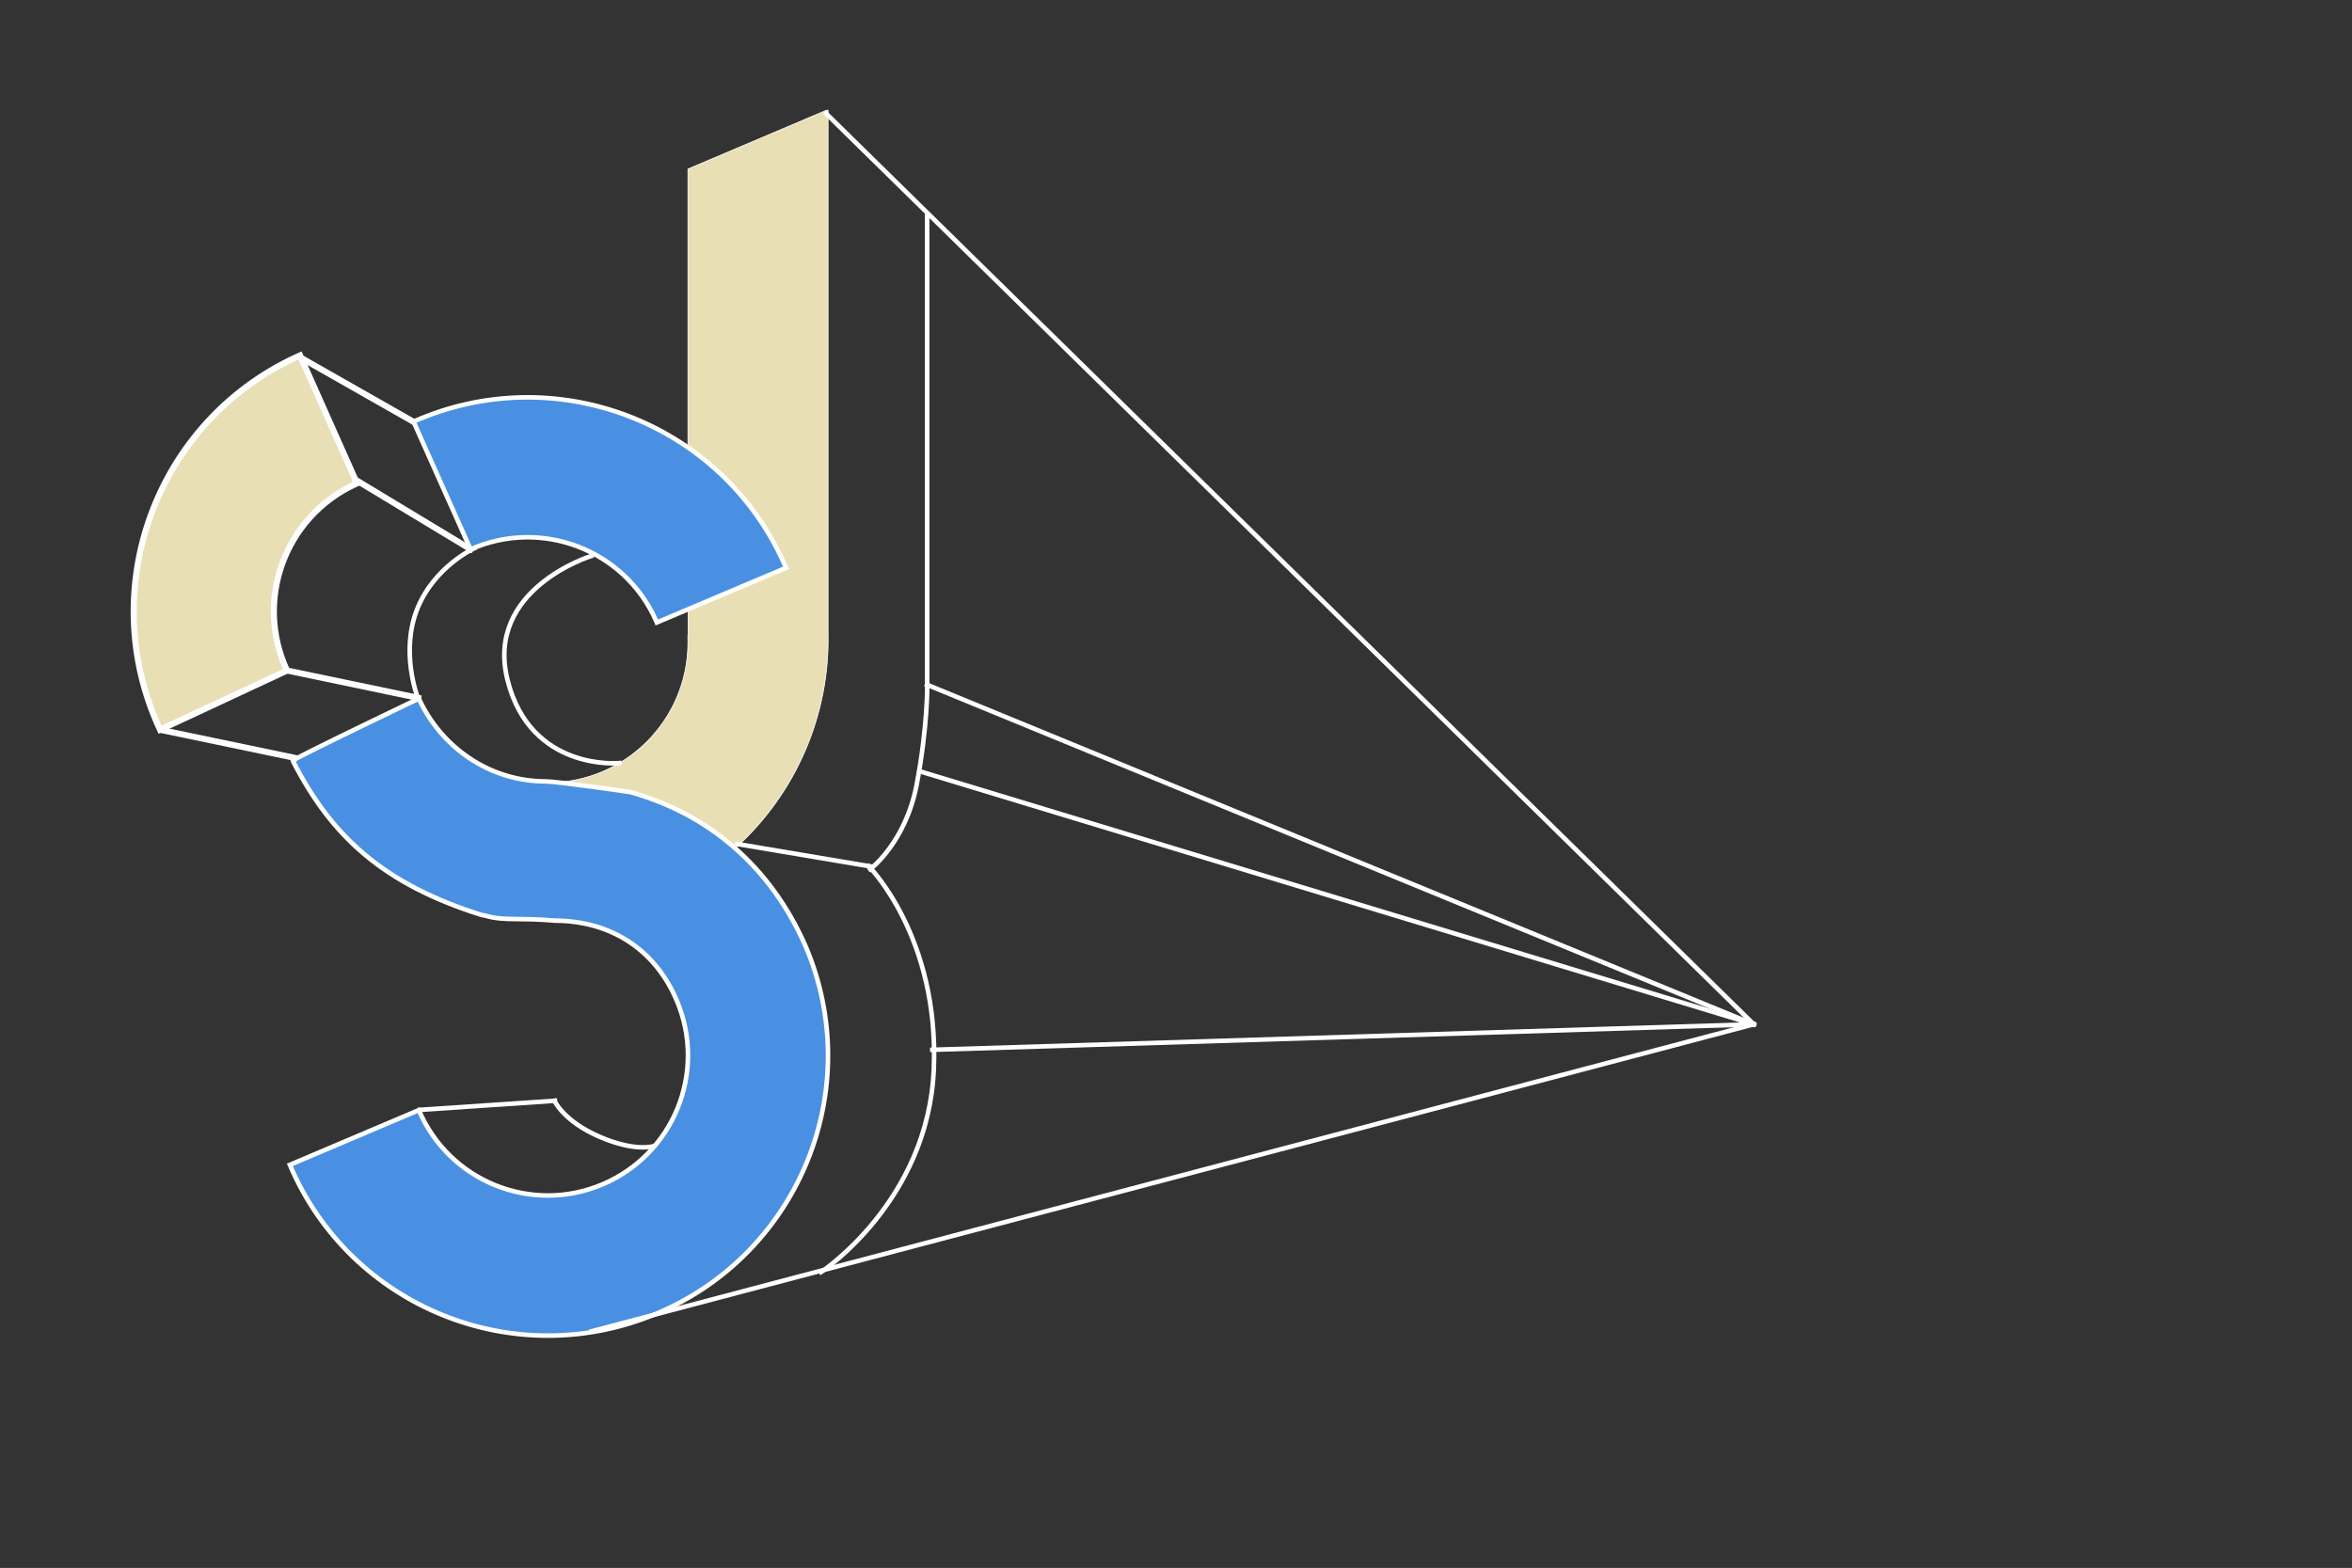 <?xml version="1.0" encoding="UTF-8" standalone="no"?>
<svg width="3100px" height="2067px" viewBox="0 0 3100 2067" version="1.1" xmlns="http://www.w3.org/2000/svg" xmlns:xlink="http://www.w3.org/1999/xlink" xmlns:sketch="http://www.bohemiancoding.com/sketch/ns">
    <rect x="0" y="0" width="3100" height="2067" fill="#333333" stroke="none"/>
    <!-- Generator: Sketch 3.0.1 (7597) - http://www.bohemiancoding.com/sketch -->
    <title>Artboard 1</title>
    <description>Created with Sketch.</description>
    <defs></defs>
    <g id="Page-1" stroke="none" stroke-width="1" fill="none" fill-rule="evenodd" sketch:type="MSPage">
        <g id="Artboard-1" sketch:type="MSArtboardGroup" stroke="#FFFFFF">
            <path d="M906.975,803.758 L906.975,836.983 L906.675,837.217 C906.79,840.667 906.808,844.112 906.729,847.547 L906.729,847.547 C906.499,949.349 823.902,1031.804 722.047,1031.804 C714.869,1031.804 707.786,1031.394 700.822,1030.597 C708.082,1031.491 715.479,1031.952 722.988,1031.952 C738.089,1031.952 834.209,1046.005 834.209,1046.005 C885.19,1060.209 930.912,1084.215 969.722,1117.585 C1049.436,1045.579 1093.85,941.817 1091.413,834.897 L1091.413,145.324 L1089.286,145.324 L906.73,222.814 L906.73,590.08 C960.346,627.286 1004.78,679.175 1033.263,743.148 C1034.139,745.115 1034.996,747.086 1035.835,749.06 L906.975,803.758 L906.975,803.758 Z" id="Oval-86" fill="#E9DFB5" sketch:type="MSShapeGroup"></path>
            <path d="M866.37,1731.29 C678.591,1810.997 461.75,1723.388 382.043,1535.609 L552.045,1463.447 C591.898,1557.337 700.319,1601.141 794.208,1561.288 C888.097,1521.434 931.902,1413.014 892.048,1319.124 C864.405,1253.496 806.893,1213.65 730.591,1213.65 C730.591,1213.65 712.56,1211.583 680.328,1211.583 C648.096,1211.583 644.385,1207.503 634.819,1206.215 C506.134,1165.714 437.216,1103.506 385.923,1002.837 C384.945,1000.918 552.045,920.92 552.045,920.92 C581.185,984.597 644.688,1030.106 719.294,1030.106 C734.396,1030.106 830.515,1044.158 830.515,1044.158 C933.662,1072.896 1015.285,1141.759 1061.678,1247.121 C1141.758,1434.742 1054.148,1651.582 866.37,1731.29 Z" id="Oval-85" stroke-width="6" fill="#4990E2" sketch:type="MSShapeGroup"></path>
            <path d="M395.448,468.52 C393.489,469.393 391.534,470.284 389.582,471.194 C204.7,557.406 124.711,777.172 210.924,962.055 L378.303,884.004 C335.197,791.563 375.191,681.68 467.633,638.574 C468.609,638.119 469.586,637.673 470.566,637.237 L395.448,468.52 L395.448,468.52 Z" id="Oval-84" stroke-width="8" fill="#E9DFB5" sketch:type="MSShapeGroup"></path>
            <path d="M213.854,962.642 L388.146,999.006" id="Line-40" stroke-width="8" stroke-linecap="square" sketch:type="MSShapeGroup"></path>
            <path d="M376.854,883.642 L551.146,920.006" id="Line-39" stroke-width="8" stroke-linecap="square" sketch:type="MSShapeGroup"></path>
            <path d="M468.845,632.651 L620.155,723.997" id="Line-38" stroke-width="8" stroke-linecap="square" sketch:type="MSShapeGroup"></path>
            <path d="M394.854,470.657 L543.146,554.991" id="Line-37" stroke-width="8" stroke-linecap="square" sketch:type="MSShapeGroup"></path>
            <path d="M625,722.824 C625,722.824 572.438,746.749 549.981,802.681 C527.524,858.613 549.981,917.824 549.981,917.824" id="Line-36" stroke-width="6" stroke-linecap="square" sketch:type="MSShapeGroup"></path>
            <path d="M1035.981,748.583 C1035.141,746.613 1034.282,744.645 1033.405,742.682 C950.307,556.634 731.641,472.962 545,555.796 L620.231,724.231 C713.551,682.814 822.885,724.65 864.434,817.674 C864.872,818.656 865.301,819.639 865.721,820.625 L1035.981,748.583 L1035.981,748.583 Z" id="Oval-83" stroke-width="6" fill="#4990E2" sketch:type="MSShapeGroup"></path>
            <path d="M1228.847,1383.924 L2311.5,1350.324" id="Line-35" stroke-width="6" stroke-linecap="square" sketch:type="MSShapeGroup"></path>
            <path d="M1088.848,149.672 L2311.5,1350.324" id="Line-34" stroke-width="6" stroke-linecap="square" sketch:type="MSShapeGroup"></path>
            <path d="M553.854,1463.074 L731.402,1451.104" id="Line-33" stroke-width="6" stroke-linecap="square" sketch:type="MSShapeGroup"></path>
            <path d="M730.993,1451.511 C730.993,1451.511 742.983,1478.177 790.192,1498.571 C837.401,1518.965 861.153,1511 861.153,1511" id="Line-32" stroke-width="6" stroke-linecap="square" sketch:type="MSShapeGroup"></path>
            <path d="M779.846,1754.982 L2311.5,1350.324" id="Line-31" stroke-width="6" stroke-linecap="square" sketch:type="MSShapeGroup"></path>
            <path d="M971.854,1112.657 L1146.146,1141.991" id="Line-30" stroke-width="6" stroke-linecap="square" sketch:type="MSShapeGroup"></path>
            <path d="M1145.05,1141.979 C1145.05,1141.979 1238.133,1234.957 1230.794,1409.479 C1223.455,1584.001 1082.15,1676.979 1082.15,1676.979" id="Line-6" stroke-width="6" stroke-linecap="square" sketch:type="MSShapeGroup"></path>
            <path d="M1222,282.669 L1222,898.979" id="Line-29" stroke-width="6" stroke-linecap="square" sketch:type="MSShapeGroup"></path>
            <path d="M1222.143,902.672 C1222.143,902.672 1222.908,957.186 1208.259,1034.107 C1193.609,1111.028 1146.933,1145.862 1146.933,1145.862" id="Line-5" stroke-width="6" stroke-linecap="square" sketch:type="MSShapeGroup"></path>
            <path d="M1211.847,1016.674 L2311.5,1350.324" id="Line-4" stroke-width="6" stroke-linecap="square" sketch:type="MSShapeGroup"></path>
            <path d="M1221.846,902.672 L2311.5,1350.324" id="Line-3" stroke-width="6" stroke-linecap="square" sketch:type="MSShapeGroup"></path>
            <path d="M779.25,732.979 C779.25,732.979 638.515,776.431 669.053,896.924 C699.591,1017.416 816.155,1005.979 816.155,1005.979" id="Line-2" stroke-width="6" stroke-linecap="square" sketch:type="MSShapeGroup"></path>
        </g>
    </g>
</svg>